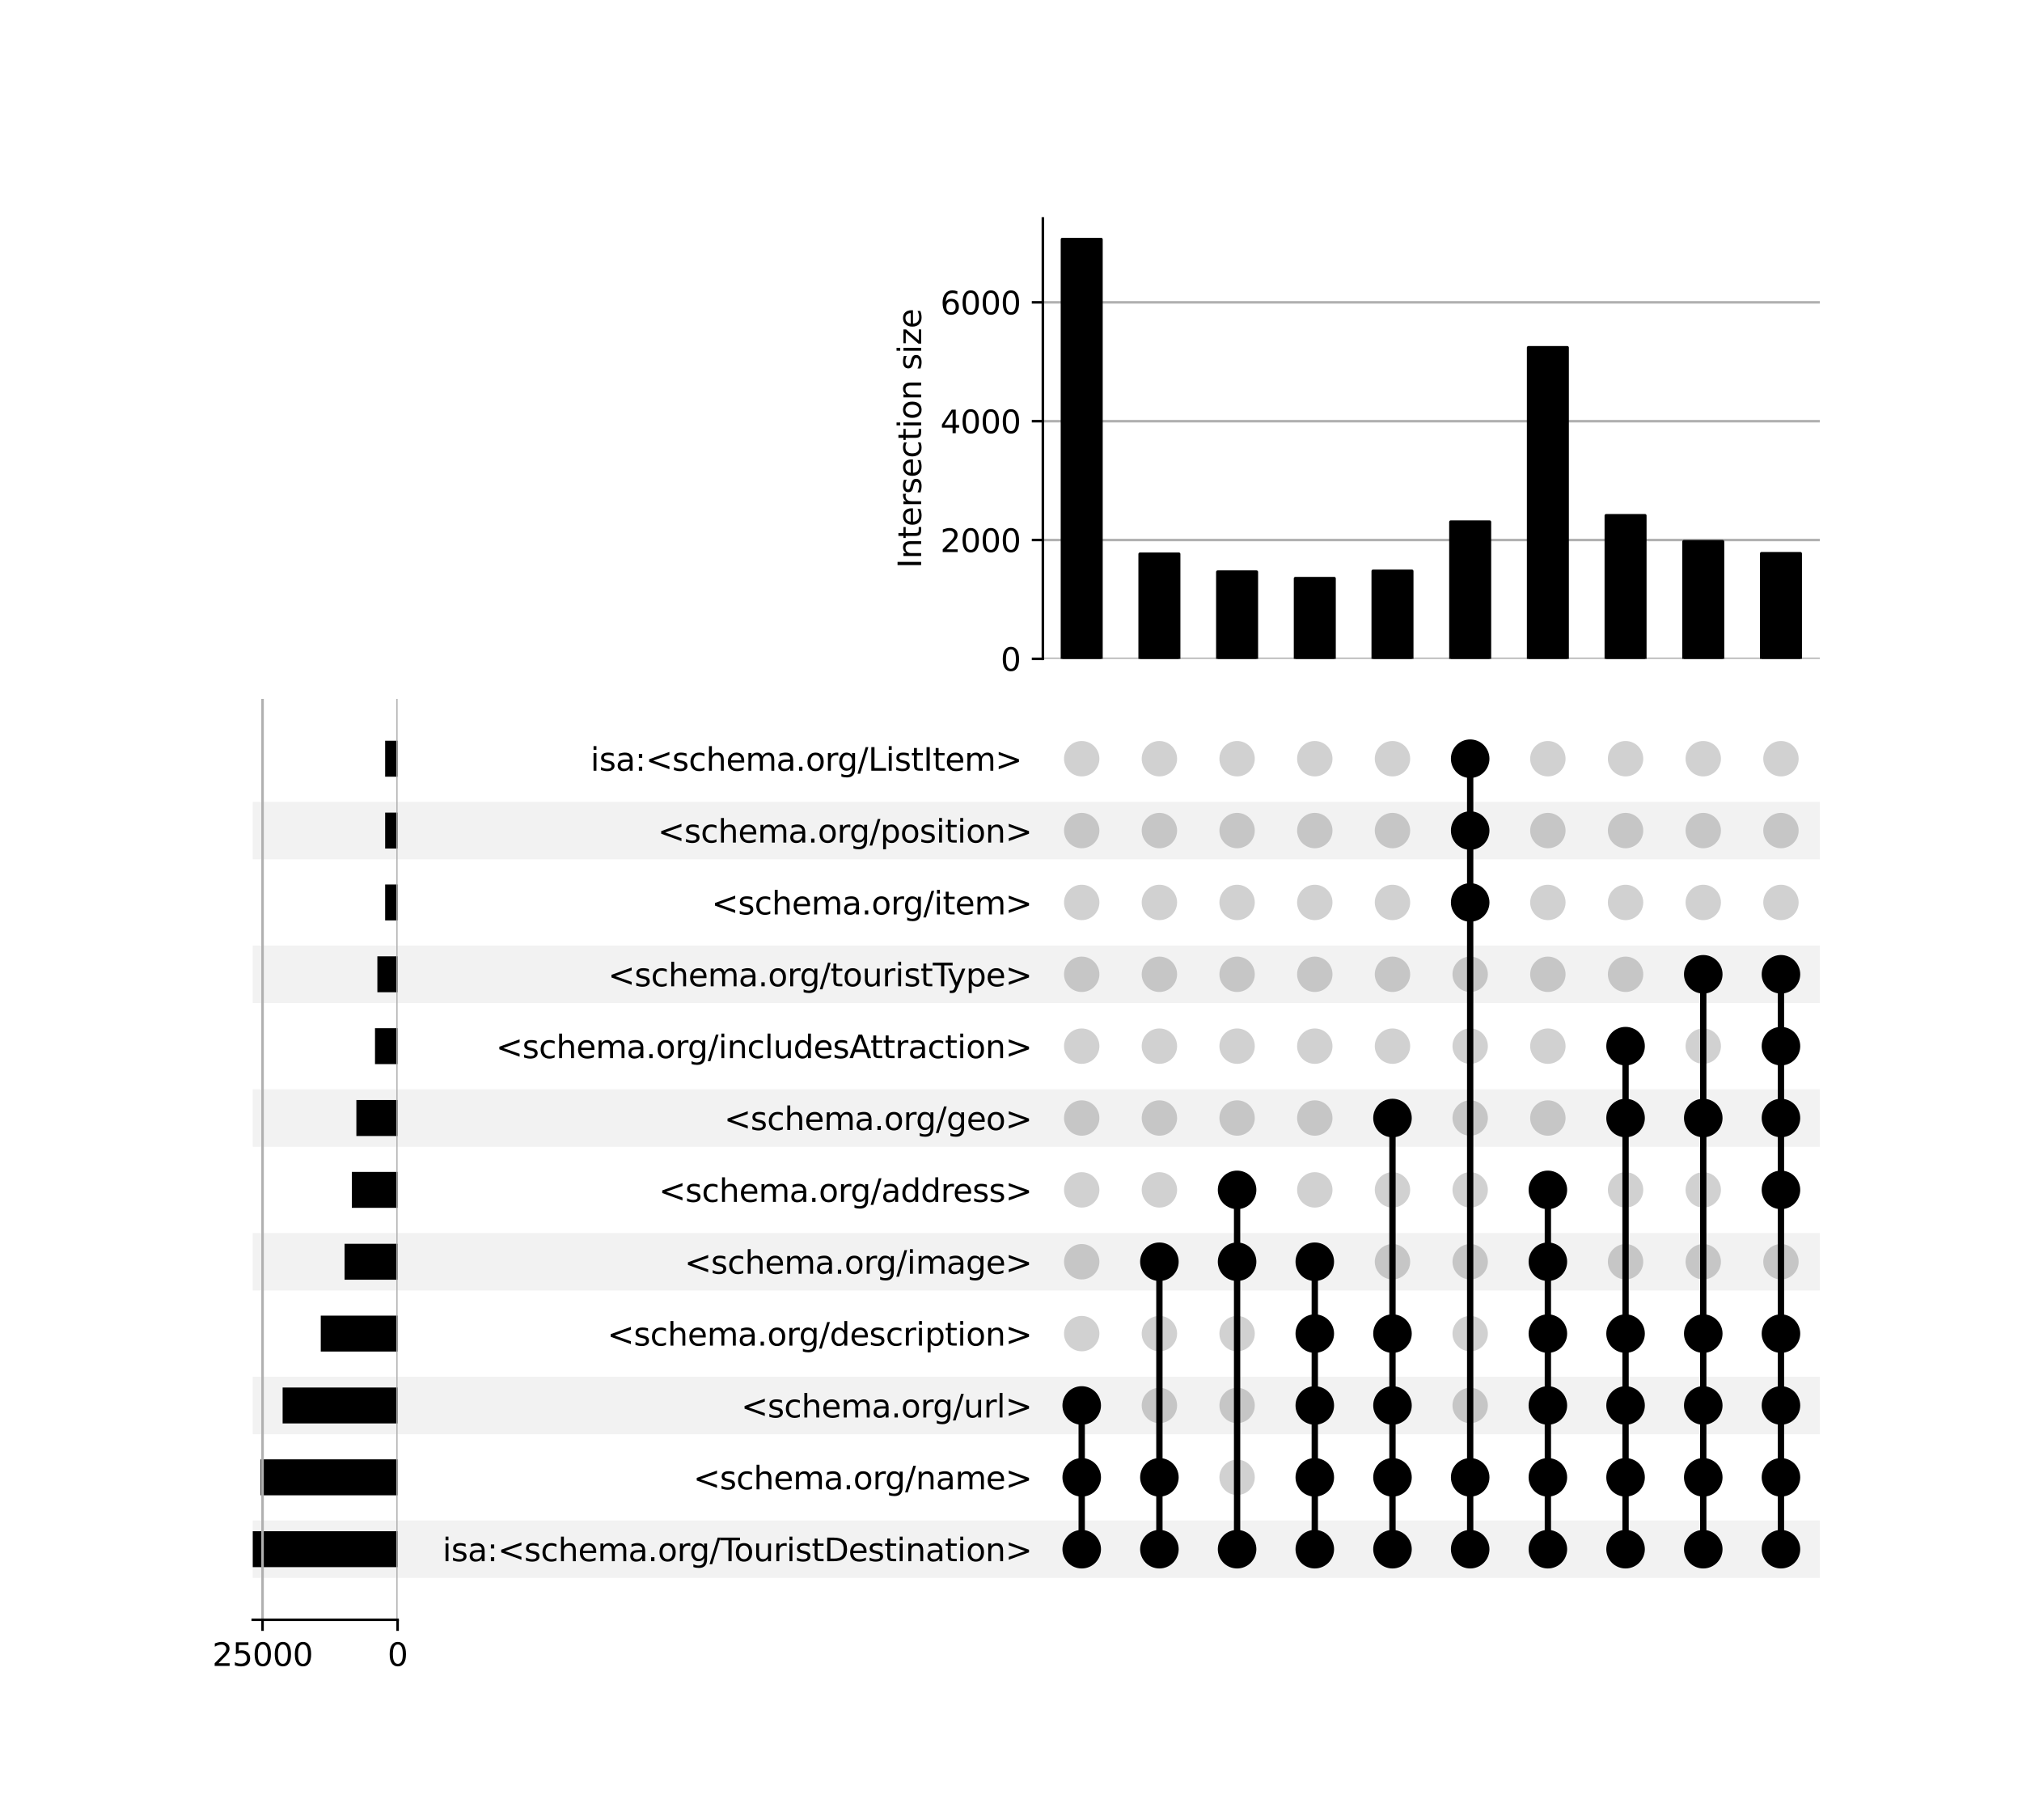 <?xml version="1.0" encoding="utf-8" standalone="no"?>
<!DOCTYPE svg PUBLIC "-//W3C//DTD SVG 1.1//EN"
  "http://www.w3.org/Graphics/SVG/1.1/DTD/svg11.dtd">
<svg xmlns:xlink="http://www.w3.org/1999/xlink" width="640pt" height="576pt" viewBox="0 0 640 576" xmlns="http://www.w3.org/2000/svg" version="1.1">
 <defs>
  <style type="text/css">*{stroke-linejoin: round; stroke-linecap: butt}</style>
 </defs>
 <g id="figure_1">
  <g id="patch_1">
   <path d="M 0 576 
L 640 576 
L 640 0 
L 0 0 
z
" style="fill: #ffffff"/>
  </g>
  <g id="axes_1">
   <g id="patch_2">
    <path d="M 80 499.392 
L 576 499.392 
L 576 481.197 
L 80 481.197 
z
" clip-path="url(#p88935a7a31)" style="fill-opacity: 0.051"/>
   </g>
   <g id="patch_3">
    <path d="M 80 453.905 
L 576 453.905 
L 576 435.711 
L 80 435.711 
z
" clip-path="url(#p88935a7a31)" style="fill-opacity: 0.051"/>
   </g>
   <g id="patch_4">
    <path d="M 80 408.419 
L 576 408.419 
L 576 390.224 
L 80 390.224 
z
" clip-path="url(#p88935a7a31)" style="fill-opacity: 0.051"/>
   </g>
   <g id="patch_5">
    <path d="M 80 362.932 
L 576 362.932 
L 576 344.737 
L 80 344.737 
z
" clip-path="url(#p88935a7a31)" style="fill-opacity: 0.051"/>
   </g>
   <g id="patch_6">
    <path d="M 80 317.445 
L 576 317.445 
L 576 299.251 
L 80 299.251 
z
" clip-path="url(#p88935a7a31)" style="fill-opacity: 0.051"/>
   </g>
   <g id="patch_7">
    <path d="M 80 271.959 
L 576 271.959 
L 576 253.764 
L 80 253.764 
z
" clip-path="url(#p88935a7a31)" style="fill-opacity: 0.051"/>
   </g>
   <g id="matplotlib.axis_1"/>
   <g id="matplotlib.axis_2">
    <g id="ytick_1"/>
    <g id="ytick_2"/>
    <g id="ytick_3"/>
    <g id="ytick_4"/>
    <g id="ytick_5"/>
    <g id="ytick_6"/>
    <g id="ytick_7"/>
    <g id="ytick_8"/>
    <g id="ytick_9"/>
    <g id="ytick_10"/>
    <g id="ytick_11"/>
    <g id="ytick_12"/>
   </g>
  </g>
  <g id="axes_2">
   <g id="matplotlib.axis_3">
    <g id="ytick_13">
     <g id="line2d_1"/>
     <g id="text_1">
      <!-- isa:&lt;schema.org/TouristDestination&gt; -->
      <g transform="translate(140.059 494.094) scale(0.1 -0.1)">
       <defs>
        <path id="DejaVuSans-69" d="M 603 3500 
L 1178 3500 
L 1178 0 
L 603 0 
L 603 3500 
z
M 603 4863 
L 1178 4863 
L 1178 4134 
L 603 4134 
L 603 4863 
z
" transform="scale(0.016)"/>
        <path id="DejaVuSans-73" d="M 2834 3397 
L 2834 2853 
Q 2591 2978 2328 3040 
Q 2066 3103 1784 3103 
Q 1356 3103 1142 2972 
Q 928 2841 928 2578 
Q 928 2378 1081 2264 
Q 1234 2150 1697 2047 
L 1894 2003 
Q 2506 1872 2764 1633 
Q 3022 1394 3022 966 
Q 3022 478 2636 193 
Q 2250 -91 1575 -91 
Q 1294 -91 989 -36 
Q 684 19 347 128 
L 347 722 
Q 666 556 975 473 
Q 1284 391 1588 391 
Q 1994 391 2212 530 
Q 2431 669 2431 922 
Q 2431 1156 2273 1281 
Q 2116 1406 1581 1522 
L 1381 1569 
Q 847 1681 609 1914 
Q 372 2147 372 2553 
Q 372 3047 722 3315 
Q 1072 3584 1716 3584 
Q 2034 3584 2315 3537 
Q 2597 3491 2834 3397 
z
" transform="scale(0.016)"/>
        <path id="DejaVuSans-61" d="M 2194 1759 
Q 1497 1759 1228 1600 
Q 959 1441 959 1056 
Q 959 750 1161 570 
Q 1363 391 1709 391 
Q 2188 391 2477 730 
Q 2766 1069 2766 1631 
L 2766 1759 
L 2194 1759 
z
M 3341 1997 
L 3341 0 
L 2766 0 
L 2766 531 
Q 2569 213 2275 61 
Q 1981 -91 1556 -91 
Q 1019 -91 701 211 
Q 384 513 384 1019 
Q 384 1609 779 1909 
Q 1175 2209 1959 2209 
L 2766 2209 
L 2766 2266 
Q 2766 2663 2505 2880 
Q 2244 3097 1772 3097 
Q 1472 3097 1187 3025 
Q 903 2953 641 2809 
L 641 3341 
Q 956 3463 1253 3523 
Q 1550 3584 1831 3584 
Q 2591 3584 2966 3190 
Q 3341 2797 3341 1997 
z
" transform="scale(0.016)"/>
        <path id="DejaVuSans-3a" d="M 750 794 
L 1409 794 
L 1409 0 
L 750 0 
L 750 794 
z
M 750 3309 
L 1409 3309 
L 1409 2516 
L 750 2516 
L 750 3309 
z
" transform="scale(0.016)"/>
        <path id="DejaVuSans-3c" d="M 4684 3150 
L 1459 2003 
L 4684 863 
L 4684 294 
L 678 1747 
L 678 2266 
L 4684 3719 
L 4684 3150 
z
" transform="scale(0.016)"/>
        <path id="DejaVuSans-63" d="M 3122 3366 
L 3122 2828 
Q 2878 2963 2633 3030 
Q 2388 3097 2138 3097 
Q 1578 3097 1268 2742 
Q 959 2388 959 1747 
Q 959 1106 1268 751 
Q 1578 397 2138 397 
Q 2388 397 2633 464 
Q 2878 531 3122 666 
L 3122 134 
Q 2881 22 2623 -34 
Q 2366 -91 2075 -91 
Q 1284 -91 818 406 
Q 353 903 353 1747 
Q 353 2603 823 3093 
Q 1294 3584 2113 3584 
Q 2378 3584 2631 3529 
Q 2884 3475 3122 3366 
z
" transform="scale(0.016)"/>
        <path id="DejaVuSans-68" d="M 3513 2113 
L 3513 0 
L 2938 0 
L 2938 2094 
Q 2938 2591 2744 2837 
Q 2550 3084 2163 3084 
Q 1697 3084 1428 2787 
Q 1159 2491 1159 1978 
L 1159 0 
L 581 0 
L 581 4863 
L 1159 4863 
L 1159 2956 
Q 1366 3272 1645 3428 
Q 1925 3584 2291 3584 
Q 2894 3584 3203 3211 
Q 3513 2838 3513 2113 
z
" transform="scale(0.016)"/>
        <path id="DejaVuSans-65" d="M 3597 1894 
L 3597 1613 
L 953 1613 
Q 991 1019 1311 708 
Q 1631 397 2203 397 
Q 2534 397 2845 478 
Q 3156 559 3463 722 
L 3463 178 
Q 3153 47 2828 -22 
Q 2503 -91 2169 -91 
Q 1331 -91 842 396 
Q 353 884 353 1716 
Q 353 2575 817 3079 
Q 1281 3584 2069 3584 
Q 2775 3584 3186 3129 
Q 3597 2675 3597 1894 
z
M 3022 2063 
Q 3016 2534 2758 2815 
Q 2500 3097 2075 3097 
Q 1594 3097 1305 2825 
Q 1016 2553 972 2059 
L 3022 2063 
z
" transform="scale(0.016)"/>
        <path id="DejaVuSans-6d" d="M 3328 2828 
Q 3544 3216 3844 3400 
Q 4144 3584 4550 3584 
Q 5097 3584 5394 3201 
Q 5691 2819 5691 2113 
L 5691 0 
L 5113 0 
L 5113 2094 
Q 5113 2597 4934 2840 
Q 4756 3084 4391 3084 
Q 3944 3084 3684 2787 
Q 3425 2491 3425 1978 
L 3425 0 
L 2847 0 
L 2847 2094 
Q 2847 2600 2669 2842 
Q 2491 3084 2119 3084 
Q 1678 3084 1418 2786 
Q 1159 2488 1159 1978 
L 1159 0 
L 581 0 
L 581 3500 
L 1159 3500 
L 1159 2956 
Q 1356 3278 1631 3431 
Q 1906 3584 2284 3584 
Q 2666 3584 2933 3390 
Q 3200 3197 3328 2828 
z
" transform="scale(0.016)"/>
        <path id="DejaVuSans-2e" d="M 684 794 
L 1344 794 
L 1344 0 
L 684 0 
L 684 794 
z
" transform="scale(0.016)"/>
        <path id="DejaVuSans-6f" d="M 1959 3097 
Q 1497 3097 1228 2736 
Q 959 2375 959 1747 
Q 959 1119 1226 758 
Q 1494 397 1959 397 
Q 2419 397 2687 759 
Q 2956 1122 2956 1747 
Q 2956 2369 2687 2733 
Q 2419 3097 1959 3097 
z
M 1959 3584 
Q 2709 3584 3137 3096 
Q 3566 2609 3566 1747 
Q 3566 888 3137 398 
Q 2709 -91 1959 -91 
Q 1206 -91 779 398 
Q 353 888 353 1747 
Q 353 2609 779 3096 
Q 1206 3584 1959 3584 
z
" transform="scale(0.016)"/>
        <path id="DejaVuSans-72" d="M 2631 2963 
Q 2534 3019 2420 3045 
Q 2306 3072 2169 3072 
Q 1681 3072 1420 2755 
Q 1159 2438 1159 1844 
L 1159 0 
L 581 0 
L 581 3500 
L 1159 3500 
L 1159 2956 
Q 1341 3275 1631 3429 
Q 1922 3584 2338 3584 
Q 2397 3584 2469 3576 
Q 2541 3569 2628 3553 
L 2631 2963 
z
" transform="scale(0.016)"/>
        <path id="DejaVuSans-67" d="M 2906 1791 
Q 2906 2416 2648 2759 
Q 2391 3103 1925 3103 
Q 1463 3103 1205 2759 
Q 947 2416 947 1791 
Q 947 1169 1205 825 
Q 1463 481 1925 481 
Q 2391 481 2648 825 
Q 2906 1169 2906 1791 
z
M 3481 434 
Q 3481 -459 3084 -895 
Q 2688 -1331 1869 -1331 
Q 1566 -1331 1297 -1286 
Q 1028 -1241 775 -1147 
L 775 -588 
Q 1028 -725 1275 -790 
Q 1522 -856 1778 -856 
Q 2344 -856 2625 -561 
Q 2906 -266 2906 331 
L 2906 616 
Q 2728 306 2450 153 
Q 2172 0 1784 0 
Q 1141 0 747 490 
Q 353 981 353 1791 
Q 353 2603 747 3093 
Q 1141 3584 1784 3584 
Q 2172 3584 2450 3431 
Q 2728 3278 2906 2969 
L 2906 3500 
L 3481 3500 
L 3481 434 
z
" transform="scale(0.016)"/>
        <path id="DejaVuSans-2f" d="M 1625 4666 
L 2156 4666 
L 531 -594 
L 0 -594 
L 1625 4666 
z
" transform="scale(0.016)"/>
        <path id="DejaVuSans-54" d="M -19 4666 
L 3928 4666 
L 3928 4134 
L 2272 4134 
L 2272 0 
L 1638 0 
L 1638 4134 
L -19 4134 
L -19 4666 
z
" transform="scale(0.016)"/>
        <path id="DejaVuSans-75" d="M 544 1381 
L 544 3500 
L 1119 3500 
L 1119 1403 
Q 1119 906 1312 657 
Q 1506 409 1894 409 
Q 2359 409 2629 706 
Q 2900 1003 2900 1516 
L 2900 3500 
L 3475 3500 
L 3475 0 
L 2900 0 
L 2900 538 
Q 2691 219 2414 64 
Q 2138 -91 1772 -91 
Q 1169 -91 856 284 
Q 544 659 544 1381 
z
M 1991 3584 
L 1991 3584 
z
" transform="scale(0.016)"/>
        <path id="DejaVuSans-74" d="M 1172 4494 
L 1172 3500 
L 2356 3500 
L 2356 3053 
L 1172 3053 
L 1172 1153 
Q 1172 725 1289 603 
Q 1406 481 1766 481 
L 2356 481 
L 2356 0 
L 1766 0 
Q 1100 0 847 248 
Q 594 497 594 1153 
L 594 3053 
L 172 3053 
L 172 3500 
L 594 3500 
L 594 4494 
L 1172 4494 
z
" transform="scale(0.016)"/>
        <path id="DejaVuSans-44" d="M 1259 4147 
L 1259 519 
L 2022 519 
Q 2988 519 3436 956 
Q 3884 1394 3884 2338 
Q 3884 3275 3436 3711 
Q 2988 4147 2022 4147 
L 1259 4147 
z
M 628 4666 
L 1925 4666 
Q 3281 4666 3915 4102 
Q 4550 3538 4550 2338 
Q 4550 1131 3912 565 
Q 3275 0 1925 0 
L 628 0 
L 628 4666 
z
" transform="scale(0.016)"/>
        <path id="DejaVuSans-6e" d="M 3513 2113 
L 3513 0 
L 2938 0 
L 2938 2094 
Q 2938 2591 2744 2837 
Q 2550 3084 2163 3084 
Q 1697 3084 1428 2787 
Q 1159 2491 1159 1978 
L 1159 0 
L 581 0 
L 581 3500 
L 1159 3500 
L 1159 2956 
Q 1366 3272 1645 3428 
Q 1925 3584 2291 3584 
Q 2894 3584 3203 3211 
Q 3513 2838 3513 2113 
z
" transform="scale(0.016)"/>
        <path id="DejaVuSans-3e" d="M 678 3150 
L 678 3719 
L 4684 2266 
L 4684 1747 
L 678 294 
L 678 863 
L 3897 2003 
L 678 3150 
z
" transform="scale(0.016)"/>
       </defs>
       <use xlink:href="#DejaVuSans-69"/>
       <use xlink:href="#DejaVuSans-73" x="27.783"/>
       <use xlink:href="#DejaVuSans-61" x="79.883"/>
       <use xlink:href="#DejaVuSans-3a" x="141.162"/>
       <use xlink:href="#DejaVuSans-3c" x="174.854"/>
       <use xlink:href="#DejaVuSans-73" x="258.643"/>
       <use xlink:href="#DejaVuSans-63" x="310.742"/>
       <use xlink:href="#DejaVuSans-68" x="365.723"/>
       <use xlink:href="#DejaVuSans-65" x="429.102"/>
       <use xlink:href="#DejaVuSans-6d" x="490.625"/>
       <use xlink:href="#DejaVuSans-61" x="588.037"/>
       <use xlink:href="#DejaVuSans-2e" x="649.316"/>
       <use xlink:href="#DejaVuSans-6f" x="681.104"/>
       <use xlink:href="#DejaVuSans-72" x="742.285"/>
       <use xlink:href="#DejaVuSans-67" x="781.648"/>
       <use xlink:href="#DejaVuSans-2f" x="845.125"/>
       <use xlink:href="#DejaVuSans-54" x="878.816"/>
       <use xlink:href="#DejaVuSans-6f" x="922.9"/>
       <use xlink:href="#DejaVuSans-75" x="984.082"/>
       <use xlink:href="#DejaVuSans-72" x="1047.461"/>
       <use xlink:href="#DejaVuSans-69" x="1088.574"/>
       <use xlink:href="#DejaVuSans-73" x="1116.357"/>
       <use xlink:href="#DejaVuSans-74" x="1168.457"/>
       <use xlink:href="#DejaVuSans-44" x="1207.666"/>
       <use xlink:href="#DejaVuSans-65" x="1284.668"/>
       <use xlink:href="#DejaVuSans-73" x="1346.191"/>
       <use xlink:href="#DejaVuSans-74" x="1398.291"/>
       <use xlink:href="#DejaVuSans-69" x="1437.5"/>
       <use xlink:href="#DejaVuSans-6e" x="1465.283"/>
       <use xlink:href="#DejaVuSans-61" x="1528.662"/>
       <use xlink:href="#DejaVuSans-74" x="1589.941"/>
       <use xlink:href="#DejaVuSans-69" x="1629.15"/>
       <use xlink:href="#DejaVuSans-6f" x="1656.934"/>
       <use xlink:href="#DejaVuSans-6e" x="1718.115"/>
       <use xlink:href="#DejaVuSans-3e" x="1781.494"/>
      </g>
     </g>
    </g>
    <g id="ytick_14">
     <g id="line2d_2"/>
     <g id="text_2">
      <!-- &lt;schema.org/name&gt; -->
      <g transform="translate(219.448 471.351) scale(0.1 -0.1)">
       <use xlink:href="#DejaVuSans-3c"/>
       <use xlink:href="#DejaVuSans-73" x="83.789"/>
       <use xlink:href="#DejaVuSans-63" x="135.889"/>
       <use xlink:href="#DejaVuSans-68" x="190.869"/>
       <use xlink:href="#DejaVuSans-65" x="254.248"/>
       <use xlink:href="#DejaVuSans-6d" x="315.771"/>
       <use xlink:href="#DejaVuSans-61" x="413.184"/>
       <use xlink:href="#DejaVuSans-2e" x="474.463"/>
       <use xlink:href="#DejaVuSans-6f" x="506.25"/>
       <use xlink:href="#DejaVuSans-72" x="567.432"/>
       <use xlink:href="#DejaVuSans-67" x="606.795"/>
       <use xlink:href="#DejaVuSans-2f" x="670.271"/>
       <use xlink:href="#DejaVuSans-6e" x="703.963"/>
       <use xlink:href="#DejaVuSans-61" x="767.342"/>
       <use xlink:href="#DejaVuSans-6d" x="828.621"/>
       <use xlink:href="#DejaVuSans-65" x="926.033"/>
       <use xlink:href="#DejaVuSans-3e" x="987.557"/>
      </g>
     </g>
    </g>
    <g id="ytick_15">
     <g id="line2d_3"/>
     <g id="text_3">
      <!-- &lt;schema.org/url&gt; -->
      <g transform="translate(234.581 448.607) scale(0.1 -0.1)">
       <defs>
        <path id="DejaVuSans-6c" d="M 603 4863 
L 1178 4863 
L 1178 0 
L 603 0 
L 603 4863 
z
" transform="scale(0.016)"/>
       </defs>
       <use xlink:href="#DejaVuSans-3c"/>
       <use xlink:href="#DejaVuSans-73" x="83.789"/>
       <use xlink:href="#DejaVuSans-63" x="135.889"/>
       <use xlink:href="#DejaVuSans-68" x="190.869"/>
       <use xlink:href="#DejaVuSans-65" x="254.248"/>
       <use xlink:href="#DejaVuSans-6d" x="315.771"/>
       <use xlink:href="#DejaVuSans-61" x="413.184"/>
       <use xlink:href="#DejaVuSans-2e" x="474.463"/>
       <use xlink:href="#DejaVuSans-6f" x="506.25"/>
       <use xlink:href="#DejaVuSans-72" x="567.432"/>
       <use xlink:href="#DejaVuSans-67" x="606.795"/>
       <use xlink:href="#DejaVuSans-2f" x="670.271"/>
       <use xlink:href="#DejaVuSans-75" x="703.963"/>
       <use xlink:href="#DejaVuSans-72" x="767.342"/>
       <use xlink:href="#DejaVuSans-6c" x="808.455"/>
       <use xlink:href="#DejaVuSans-3e" x="836.238"/>
      </g>
     </g>
    </g>
    <g id="ytick_16">
     <g id="line2d_4"/>
     <g id="text_4">
      <!-- &lt;schema.org/description&gt; -->
      <g transform="translate(192.206 425.864) scale(0.1 -0.1)">
       <defs>
        <path id="DejaVuSans-64" d="M 2906 2969 
L 2906 4863 
L 3481 4863 
L 3481 0 
L 2906 0 
L 2906 525 
Q 2725 213 2448 61 
Q 2172 -91 1784 -91 
Q 1150 -91 751 415 
Q 353 922 353 1747 
Q 353 2572 751 3078 
Q 1150 3584 1784 3584 
Q 2172 3584 2448 3432 
Q 2725 3281 2906 2969 
z
M 947 1747 
Q 947 1113 1208 752 
Q 1469 391 1925 391 
Q 2381 391 2643 752 
Q 2906 1113 2906 1747 
Q 2906 2381 2643 2742 
Q 2381 3103 1925 3103 
Q 1469 3103 1208 2742 
Q 947 2381 947 1747 
z
" transform="scale(0.016)"/>
        <path id="DejaVuSans-70" d="M 1159 525 
L 1159 -1331 
L 581 -1331 
L 581 3500 
L 1159 3500 
L 1159 2969 
Q 1341 3281 1617 3432 
Q 1894 3584 2278 3584 
Q 2916 3584 3314 3078 
Q 3713 2572 3713 1747 
Q 3713 922 3314 415 
Q 2916 -91 2278 -91 
Q 1894 -91 1617 61 
Q 1341 213 1159 525 
z
M 3116 1747 
Q 3116 2381 2855 2742 
Q 2594 3103 2138 3103 
Q 1681 3103 1420 2742 
Q 1159 2381 1159 1747 
Q 1159 1113 1420 752 
Q 1681 391 2138 391 
Q 2594 391 2855 752 
Q 3116 1113 3116 1747 
z
" transform="scale(0.016)"/>
       </defs>
       <use xlink:href="#DejaVuSans-3c"/>
       <use xlink:href="#DejaVuSans-73" x="83.789"/>
       <use xlink:href="#DejaVuSans-63" x="135.889"/>
       <use xlink:href="#DejaVuSans-68" x="190.869"/>
       <use xlink:href="#DejaVuSans-65" x="254.248"/>
       <use xlink:href="#DejaVuSans-6d" x="315.771"/>
       <use xlink:href="#DejaVuSans-61" x="413.184"/>
       <use xlink:href="#DejaVuSans-2e" x="474.463"/>
       <use xlink:href="#DejaVuSans-6f" x="506.25"/>
       <use xlink:href="#DejaVuSans-72" x="567.432"/>
       <use xlink:href="#DejaVuSans-67" x="606.795"/>
       <use xlink:href="#DejaVuSans-2f" x="670.271"/>
       <use xlink:href="#DejaVuSans-64" x="703.963"/>
       <use xlink:href="#DejaVuSans-65" x="767.439"/>
       <use xlink:href="#DejaVuSans-73" x="828.963"/>
       <use xlink:href="#DejaVuSans-63" x="881.062"/>
       <use xlink:href="#DejaVuSans-72" x="936.043"/>
       <use xlink:href="#DejaVuSans-69" x="977.156"/>
       <use xlink:href="#DejaVuSans-70" x="1004.939"/>
       <use xlink:href="#DejaVuSans-74" x="1068.416"/>
       <use xlink:href="#DejaVuSans-69" x="1107.625"/>
       <use xlink:href="#DejaVuSans-6f" x="1135.408"/>
       <use xlink:href="#DejaVuSans-6e" x="1196.59"/>
       <use xlink:href="#DejaVuSans-3e" x="1259.969"/>
      </g>
     </g>
    </g>
    <g id="ytick_17">
     <g id="line2d_5"/>
     <g id="text_5">
      <!-- &lt;schema.org/image&gt; -->
      <g transform="translate(216.659 403.12) scale(0.1 -0.1)">
       <use xlink:href="#DejaVuSans-3c"/>
       <use xlink:href="#DejaVuSans-73" x="83.789"/>
       <use xlink:href="#DejaVuSans-63" x="135.889"/>
       <use xlink:href="#DejaVuSans-68" x="190.869"/>
       <use xlink:href="#DejaVuSans-65" x="254.248"/>
       <use xlink:href="#DejaVuSans-6d" x="315.771"/>
       <use xlink:href="#DejaVuSans-61" x="413.184"/>
       <use xlink:href="#DejaVuSans-2e" x="474.463"/>
       <use xlink:href="#DejaVuSans-6f" x="506.25"/>
       <use xlink:href="#DejaVuSans-72" x="567.432"/>
       <use xlink:href="#DejaVuSans-67" x="606.795"/>
       <use xlink:href="#DejaVuSans-2f" x="670.271"/>
       <use xlink:href="#DejaVuSans-69" x="703.963"/>
       <use xlink:href="#DejaVuSans-6d" x="731.746"/>
       <use xlink:href="#DejaVuSans-61" x="829.158"/>
       <use xlink:href="#DejaVuSans-67" x="890.438"/>
       <use xlink:href="#DejaVuSans-65" x="953.914"/>
       <use xlink:href="#DejaVuSans-3e" x="1015.438"/>
      </g>
     </g>
    </g>
    <g id="ytick_18">
     <g id="line2d_6"/>
     <g id="text_6">
      <!-- &lt;schema.org/address&gt; -->
      <g transform="translate(208.525 380.377) scale(0.1 -0.1)">
       <use xlink:href="#DejaVuSans-3c"/>
       <use xlink:href="#DejaVuSans-73" x="83.789"/>
       <use xlink:href="#DejaVuSans-63" x="135.889"/>
       <use xlink:href="#DejaVuSans-68" x="190.869"/>
       <use xlink:href="#DejaVuSans-65" x="254.248"/>
       <use xlink:href="#DejaVuSans-6d" x="315.771"/>
       <use xlink:href="#DejaVuSans-61" x="413.184"/>
       <use xlink:href="#DejaVuSans-2e" x="474.463"/>
       <use xlink:href="#DejaVuSans-6f" x="506.25"/>
       <use xlink:href="#DejaVuSans-72" x="567.432"/>
       <use xlink:href="#DejaVuSans-67" x="606.795"/>
       <use xlink:href="#DejaVuSans-2f" x="670.271"/>
       <use xlink:href="#DejaVuSans-61" x="703.963"/>
       <use xlink:href="#DejaVuSans-64" x="765.242"/>
       <use xlink:href="#DejaVuSans-64" x="828.719"/>
       <use xlink:href="#DejaVuSans-72" x="892.195"/>
       <use xlink:href="#DejaVuSans-65" x="931.059"/>
       <use xlink:href="#DejaVuSans-73" x="992.582"/>
       <use xlink:href="#DejaVuSans-73" x="1044.682"/>
       <use xlink:href="#DejaVuSans-3e" x="1096.781"/>
      </g>
     </g>
    </g>
    <g id="ytick_19">
     <g id="line2d_7"/>
     <g id="text_7">
      <!-- &lt;schema.org/geo&gt; -->
      <g transform="translate(229.187 357.634) scale(0.1 -0.1)">
       <use xlink:href="#DejaVuSans-3c"/>
       <use xlink:href="#DejaVuSans-73" x="83.789"/>
       <use xlink:href="#DejaVuSans-63" x="135.889"/>
       <use xlink:href="#DejaVuSans-68" x="190.869"/>
       <use xlink:href="#DejaVuSans-65" x="254.248"/>
       <use xlink:href="#DejaVuSans-6d" x="315.771"/>
       <use xlink:href="#DejaVuSans-61" x="413.184"/>
       <use xlink:href="#DejaVuSans-2e" x="474.463"/>
       <use xlink:href="#DejaVuSans-6f" x="506.25"/>
       <use xlink:href="#DejaVuSans-72" x="567.432"/>
       <use xlink:href="#DejaVuSans-67" x="606.795"/>
       <use xlink:href="#DejaVuSans-2f" x="670.271"/>
       <use xlink:href="#DejaVuSans-67" x="703.963"/>
       <use xlink:href="#DejaVuSans-65" x="767.439"/>
       <use xlink:href="#DejaVuSans-6f" x="828.963"/>
       <use xlink:href="#DejaVuSans-3e" x="890.145"/>
      </g>
     </g>
    </g>
    <g id="ytick_20">
     <g id="line2d_8"/>
     <g id="text_8">
      <!-- &lt;schema.org/includesAttraction&gt; -->
      <g transform="translate(156.968 334.89) scale(0.1 -0.1)">
       <defs>
        <path id="DejaVuSans-41" d="M 2188 4044 
L 1331 1722 
L 3047 1722 
L 2188 4044 
z
M 1831 4666 
L 2547 4666 
L 4325 0 
L 3669 0 
L 3244 1197 
L 1141 1197 
L 716 0 
L 50 0 
L 1831 4666 
z
" transform="scale(0.016)"/>
       </defs>
       <use xlink:href="#DejaVuSans-3c"/>
       <use xlink:href="#DejaVuSans-73" x="83.789"/>
       <use xlink:href="#DejaVuSans-63" x="135.889"/>
       <use xlink:href="#DejaVuSans-68" x="190.869"/>
       <use xlink:href="#DejaVuSans-65" x="254.248"/>
       <use xlink:href="#DejaVuSans-6d" x="315.771"/>
       <use xlink:href="#DejaVuSans-61" x="413.184"/>
       <use xlink:href="#DejaVuSans-2e" x="474.463"/>
       <use xlink:href="#DejaVuSans-6f" x="506.25"/>
       <use xlink:href="#DejaVuSans-72" x="567.432"/>
       <use xlink:href="#DejaVuSans-67" x="606.795"/>
       <use xlink:href="#DejaVuSans-2f" x="670.271"/>
       <use xlink:href="#DejaVuSans-69" x="703.963"/>
       <use xlink:href="#DejaVuSans-6e" x="731.746"/>
       <use xlink:href="#DejaVuSans-63" x="795.125"/>
       <use xlink:href="#DejaVuSans-6c" x="850.105"/>
       <use xlink:href="#DejaVuSans-75" x="877.889"/>
       <use xlink:href="#DejaVuSans-64" x="941.268"/>
       <use xlink:href="#DejaVuSans-65" x="1004.744"/>
       <use xlink:href="#DejaVuSans-73" x="1066.268"/>
       <use xlink:href="#DejaVuSans-41" x="1118.367"/>
       <use xlink:href="#DejaVuSans-74" x="1185.025"/>
       <use xlink:href="#DejaVuSans-74" x="1224.234"/>
       <use xlink:href="#DejaVuSans-72" x="1263.443"/>
       <use xlink:href="#DejaVuSans-61" x="1304.557"/>
       <use xlink:href="#DejaVuSans-63" x="1365.836"/>
       <use xlink:href="#DejaVuSans-74" x="1420.816"/>
       <use xlink:href="#DejaVuSans-69" x="1460.025"/>
       <use xlink:href="#DejaVuSans-6f" x="1487.809"/>
       <use xlink:href="#DejaVuSans-6e" x="1548.99"/>
       <use xlink:href="#DejaVuSans-3e" x="1612.369"/>
      </g>
     </g>
    </g>
    <g id="ytick_21">
     <g id="line2d_9"/>
     <g id="text_9">
      <!-- &lt;schema.org/touristType&gt; -->
      <g transform="translate(192.447 312.147) scale(0.1 -0.1)">
       <defs>
        <path id="DejaVuSans-79" d="M 2059 -325 
Q 1816 -950 1584 -1140 
Q 1353 -1331 966 -1331 
L 506 -1331 
L 506 -850 
L 844 -850 
Q 1081 -850 1212 -737 
Q 1344 -625 1503 -206 
L 1606 56 
L 191 3500 
L 800 3500 
L 1894 763 
L 2988 3500 
L 3597 3500 
L 2059 -325 
z
" transform="scale(0.016)"/>
       </defs>
       <use xlink:href="#DejaVuSans-3c"/>
       <use xlink:href="#DejaVuSans-73" x="83.789"/>
       <use xlink:href="#DejaVuSans-63" x="135.889"/>
       <use xlink:href="#DejaVuSans-68" x="190.869"/>
       <use xlink:href="#DejaVuSans-65" x="254.248"/>
       <use xlink:href="#DejaVuSans-6d" x="315.771"/>
       <use xlink:href="#DejaVuSans-61" x="413.184"/>
       <use xlink:href="#DejaVuSans-2e" x="474.463"/>
       <use xlink:href="#DejaVuSans-6f" x="506.25"/>
       <use xlink:href="#DejaVuSans-72" x="567.432"/>
       <use xlink:href="#DejaVuSans-67" x="606.795"/>
       <use xlink:href="#DejaVuSans-2f" x="670.271"/>
       <use xlink:href="#DejaVuSans-74" x="703.963"/>
       <use xlink:href="#DejaVuSans-6f" x="743.172"/>
       <use xlink:href="#DejaVuSans-75" x="804.354"/>
       <use xlink:href="#DejaVuSans-72" x="867.732"/>
       <use xlink:href="#DejaVuSans-69" x="908.846"/>
       <use xlink:href="#DejaVuSans-73" x="936.629"/>
       <use xlink:href="#DejaVuSans-74" x="988.729"/>
       <use xlink:href="#DejaVuSans-54" x="1027.938"/>
       <use xlink:href="#DejaVuSans-79" x="1073.396"/>
       <use xlink:href="#DejaVuSans-70" x="1132.576"/>
       <use xlink:href="#DejaVuSans-65" x="1196.053"/>
       <use xlink:href="#DejaVuSans-3e" x="1257.576"/>
      </g>
     </g>
    </g>
    <g id="ytick_22">
     <g id="line2d_10"/>
     <g id="text_10">
      <!-- &lt;schema.org/item&gt; -->
      <g transform="translate(225.215 289.404) scale(0.1 -0.1)">
       <use xlink:href="#DejaVuSans-3c"/>
       <use xlink:href="#DejaVuSans-73" x="83.789"/>
       <use xlink:href="#DejaVuSans-63" x="135.889"/>
       <use xlink:href="#DejaVuSans-68" x="190.869"/>
       <use xlink:href="#DejaVuSans-65" x="254.248"/>
       <use xlink:href="#DejaVuSans-6d" x="315.771"/>
       <use xlink:href="#DejaVuSans-61" x="413.184"/>
       <use xlink:href="#DejaVuSans-2e" x="474.463"/>
       <use xlink:href="#DejaVuSans-6f" x="506.25"/>
       <use xlink:href="#DejaVuSans-72" x="567.432"/>
       <use xlink:href="#DejaVuSans-67" x="606.795"/>
       <use xlink:href="#DejaVuSans-2f" x="670.271"/>
       <use xlink:href="#DejaVuSans-69" x="703.963"/>
       <use xlink:href="#DejaVuSans-74" x="731.746"/>
       <use xlink:href="#DejaVuSans-65" x="770.955"/>
       <use xlink:href="#DejaVuSans-6d" x="832.479"/>
       <use xlink:href="#DejaVuSans-3e" x="929.891"/>
      </g>
     </g>
    </g>
    <g id="ytick_23">
     <g id="line2d_11"/>
     <g id="text_11">
      <!-- &lt;schema.org/position&gt; -->
      <g transform="translate(208.198 266.66) scale(0.1 -0.1)">
       <use xlink:href="#DejaVuSans-3c"/>
       <use xlink:href="#DejaVuSans-73" x="83.789"/>
       <use xlink:href="#DejaVuSans-63" x="135.889"/>
       <use xlink:href="#DejaVuSans-68" x="190.869"/>
       <use xlink:href="#DejaVuSans-65" x="254.248"/>
       <use xlink:href="#DejaVuSans-6d" x="315.771"/>
       <use xlink:href="#DejaVuSans-61" x="413.184"/>
       <use xlink:href="#DejaVuSans-2e" x="474.463"/>
       <use xlink:href="#DejaVuSans-6f" x="506.25"/>
       <use xlink:href="#DejaVuSans-72" x="567.432"/>
       <use xlink:href="#DejaVuSans-67" x="606.795"/>
       <use xlink:href="#DejaVuSans-2f" x="670.271"/>
       <use xlink:href="#DejaVuSans-70" x="703.963"/>
       <use xlink:href="#DejaVuSans-6f" x="767.439"/>
       <use xlink:href="#DejaVuSans-73" x="828.621"/>
       <use xlink:href="#DejaVuSans-69" x="880.721"/>
       <use xlink:href="#DejaVuSans-74" x="908.504"/>
       <use xlink:href="#DejaVuSans-69" x="947.713"/>
       <use xlink:href="#DejaVuSans-6f" x="975.496"/>
       <use xlink:href="#DejaVuSans-6e" x="1036.678"/>
       <use xlink:href="#DejaVuSans-3e" x="1100.057"/>
      </g>
     </g>
    </g>
    <g id="ytick_24">
     <g id="line2d_12"/>
     <g id="text_12">
      <!-- isa:&lt;schema.org/ListItem&gt;  -->
      <g transform="translate(186.901 243.917) scale(0.1 -0.1)">
       <defs>
        <path id="DejaVuSans-4c" d="M 628 4666 
L 1259 4666 
L 1259 531 
L 3531 531 
L 3531 0 
L 628 0 
L 628 4666 
z
" transform="scale(0.016)"/>
        <path id="DejaVuSans-49" d="M 628 4666 
L 1259 4666 
L 1259 0 
L 628 0 
L 628 4666 
z
" transform="scale(0.016)"/>
        <path id="DejaVuSans-20" transform="scale(0.016)"/>
       </defs>
       <use xlink:href="#DejaVuSans-69"/>
       <use xlink:href="#DejaVuSans-73" x="27.783"/>
       <use xlink:href="#DejaVuSans-61" x="79.883"/>
       <use xlink:href="#DejaVuSans-3a" x="141.162"/>
       <use xlink:href="#DejaVuSans-3c" x="174.854"/>
       <use xlink:href="#DejaVuSans-73" x="258.643"/>
       <use xlink:href="#DejaVuSans-63" x="310.742"/>
       <use xlink:href="#DejaVuSans-68" x="365.723"/>
       <use xlink:href="#DejaVuSans-65" x="429.102"/>
       <use xlink:href="#DejaVuSans-6d" x="490.625"/>
       <use xlink:href="#DejaVuSans-61" x="588.037"/>
       <use xlink:href="#DejaVuSans-2e" x="649.316"/>
       <use xlink:href="#DejaVuSans-6f" x="681.104"/>
       <use xlink:href="#DejaVuSans-72" x="742.285"/>
       <use xlink:href="#DejaVuSans-67" x="781.648"/>
       <use xlink:href="#DejaVuSans-2f" x="845.125"/>
       <use xlink:href="#DejaVuSans-4c" x="878.816"/>
       <use xlink:href="#DejaVuSans-69" x="934.529"/>
       <use xlink:href="#DejaVuSans-73" x="962.312"/>
       <use xlink:href="#DejaVuSans-74" x="1014.412"/>
       <use xlink:href="#DejaVuSans-49" x="1053.621"/>
       <use xlink:href="#DejaVuSans-74" x="1083.113"/>
       <use xlink:href="#DejaVuSans-65" x="1122.322"/>
       <use xlink:href="#DejaVuSans-6d" x="1183.846"/>
       <use xlink:href="#DejaVuSans-3e" x="1281.258"/>
       <use xlink:href="#DejaVuSans-20" x="1365.047"/>
      </g>
     </g>
    </g>
   </g>
   <g id="LineCollection_1">
    <path d="M 342.38 490.295 
L 342.38 444.808 
" clip-path="url(#p9fa0d6ebde)" style="fill: none; stroke: #000000; stroke-width: 2"/>
    <path d="M 366.971 490.295 
L 366.971 399.321 
" clip-path="url(#p9fa0d6ebde)" style="fill: none; stroke: #000000; stroke-width: 2"/>
    <path d="M 391.563 490.295 
L 391.563 376.578 
" clip-path="url(#p9fa0d6ebde)" style="fill: none; stroke: #000000; stroke-width: 2"/>
    <path d="M 416.155 490.295 
L 416.155 399.321 
" clip-path="url(#p9fa0d6ebde)" style="fill: none; stroke: #000000; stroke-width: 2"/>
    <path d="M 440.746 490.295 
L 440.746 353.835 
" clip-path="url(#p9fa0d6ebde)" style="fill: none; stroke: #000000; stroke-width: 2"/>
    <path d="M 465.338 490.295 
L 465.338 240.118 
" clip-path="url(#p9fa0d6ebde)" style="fill: none; stroke: #000000; stroke-width: 2"/>
    <path d="M 489.929 490.295 
L 489.929 376.578 
" clip-path="url(#p9fa0d6ebde)" style="fill: none; stroke: #000000; stroke-width: 2"/>
    <path d="M 514.521 490.295 
L 514.521 331.091 
" clip-path="url(#p9fa0d6ebde)" style="fill: none; stroke: #000000; stroke-width: 2"/>
    <path d="M 539.113 490.295 
L 539.113 308.348 
" clip-path="url(#p9fa0d6ebde)" style="fill: none; stroke: #000000; stroke-width: 2"/>
    <path d="M 563.704 490.295 
L 563.704 308.348 
" clip-path="url(#p9fa0d6ebde)" style="fill: none; stroke: #000000; stroke-width: 2"/>
   </g>
   <g id="PathCollection_1">
    <defs>
     <path id="C0_0_e53ff308c0" d="M 0 5.6 
C 1.485 5.6 2.91 5.01 3.96 3.96 
C 5.01 2.91 5.6 1.485 5.6 -0 
C 5.6 -1.485 5.01 -2.91 3.96 -3.96 
C 2.91 -5.01 1.485 -5.6 0 -5.6 
C -1.485 -5.6 -2.91 -5.01 -3.96 -3.96 
C -5.01 -2.91 -5.6 -1.485 -5.6 0 
C -5.6 1.485 -5.01 2.91 -3.96 3.96 
C -2.91 5.01 -1.485 5.6 0 5.6 
z
"/>
    </defs>
    <g clip-path="url(#p9fa0d6ebde)">
     <use xlink:href="#C0_0_e53ff308c0" x="342.38" y="490.295" style="stroke: #000000"/>
    </g>
    <g clip-path="url(#p9fa0d6ebde)">
     <use xlink:href="#C0_0_e53ff308c0" x="342.38" y="467.551" style="stroke: #000000"/>
    </g>
    <g clip-path="url(#p9fa0d6ebde)">
     <use xlink:href="#C0_0_e53ff308c0" x="342.38" y="444.808" style="stroke: #000000"/>
    </g>
    <g clip-path="url(#p9fa0d6ebde)">
     <use xlink:href="#C0_0_e53ff308c0" x="342.38" y="422.065" style="fill-opacity: 0.18"/>
    </g>
    <g clip-path="url(#p9fa0d6ebde)">
     <use xlink:href="#C0_0_e53ff308c0" x="342.38" y="399.321" style="fill-opacity: 0.18"/>
    </g>
    <g clip-path="url(#p9fa0d6ebde)">
     <use xlink:href="#C0_0_e53ff308c0" x="342.38" y="376.578" style="fill-opacity: 0.18"/>
    </g>
    <g clip-path="url(#p9fa0d6ebde)">
     <use xlink:href="#C0_0_e53ff308c0" x="342.38" y="353.835" style="fill-opacity: 0.18"/>
    </g>
    <g clip-path="url(#p9fa0d6ebde)">
     <use xlink:href="#C0_0_e53ff308c0" x="342.38" y="331.091" style="fill-opacity: 0.18"/>
    </g>
    <g clip-path="url(#p9fa0d6ebde)">
     <use xlink:href="#C0_0_e53ff308c0" x="342.38" y="308.348" style="fill-opacity: 0.18"/>
    </g>
    <g clip-path="url(#p9fa0d6ebde)">
     <use xlink:href="#C0_0_e53ff308c0" x="342.38" y="285.605" style="fill-opacity: 0.18"/>
    </g>
    <g clip-path="url(#p9fa0d6ebde)">
     <use xlink:href="#C0_0_e53ff308c0" x="342.38" y="262.861" style="fill-opacity: 0.18"/>
    </g>
    <g clip-path="url(#p9fa0d6ebde)">
     <use xlink:href="#C0_0_e53ff308c0" x="342.38" y="240.118" style="fill-opacity: 0.18"/>
    </g>
    <g clip-path="url(#p9fa0d6ebde)">
     <use xlink:href="#C0_0_e53ff308c0" x="366.971" y="490.295" style="stroke: #000000"/>
    </g>
    <g clip-path="url(#p9fa0d6ebde)">
     <use xlink:href="#C0_0_e53ff308c0" x="366.971" y="467.551" style="stroke: #000000"/>
    </g>
    <g clip-path="url(#p9fa0d6ebde)">
     <use xlink:href="#C0_0_e53ff308c0" x="366.971" y="444.808" style="fill-opacity: 0.18"/>
    </g>
    <g clip-path="url(#p9fa0d6ebde)">
     <use xlink:href="#C0_0_e53ff308c0" x="366.971" y="422.065" style="fill-opacity: 0.18"/>
    </g>
    <g clip-path="url(#p9fa0d6ebde)">
     <use xlink:href="#C0_0_e53ff308c0" x="366.971" y="399.321" style="stroke: #000000"/>
    </g>
    <g clip-path="url(#p9fa0d6ebde)">
     <use xlink:href="#C0_0_e53ff308c0" x="366.971" y="376.578" style="fill-opacity: 0.18"/>
    </g>
    <g clip-path="url(#p9fa0d6ebde)">
     <use xlink:href="#C0_0_e53ff308c0" x="366.971" y="353.835" style="fill-opacity: 0.18"/>
    </g>
    <g clip-path="url(#p9fa0d6ebde)">
     <use xlink:href="#C0_0_e53ff308c0" x="366.971" y="331.091" style="fill-opacity: 0.18"/>
    </g>
    <g clip-path="url(#p9fa0d6ebde)">
     <use xlink:href="#C0_0_e53ff308c0" x="366.971" y="308.348" style="fill-opacity: 0.18"/>
    </g>
    <g clip-path="url(#p9fa0d6ebde)">
     <use xlink:href="#C0_0_e53ff308c0" x="366.971" y="285.605" style="fill-opacity: 0.18"/>
    </g>
    <g clip-path="url(#p9fa0d6ebde)">
     <use xlink:href="#C0_0_e53ff308c0" x="366.971" y="262.861" style="fill-opacity: 0.18"/>
    </g>
    <g clip-path="url(#p9fa0d6ebde)">
     <use xlink:href="#C0_0_e53ff308c0" x="366.971" y="240.118" style="fill-opacity: 0.18"/>
    </g>
    <g clip-path="url(#p9fa0d6ebde)">
     <use xlink:href="#C0_0_e53ff308c0" x="391.563" y="490.295" style="stroke: #000000"/>
    </g>
    <g clip-path="url(#p9fa0d6ebde)">
     <use xlink:href="#C0_0_e53ff308c0" x="391.563" y="467.551" style="fill-opacity: 0.18"/>
    </g>
    <g clip-path="url(#p9fa0d6ebde)">
     <use xlink:href="#C0_0_e53ff308c0" x="391.563" y="444.808" style="fill-opacity: 0.18"/>
    </g>
    <g clip-path="url(#p9fa0d6ebde)">
     <use xlink:href="#C0_0_e53ff308c0" x="391.563" y="422.065" style="fill-opacity: 0.18"/>
    </g>
    <g clip-path="url(#p9fa0d6ebde)">
     <use xlink:href="#C0_0_e53ff308c0" x="391.563" y="399.321" style="stroke: #000000"/>
    </g>
    <g clip-path="url(#p9fa0d6ebde)">
     <use xlink:href="#C0_0_e53ff308c0" x="391.563" y="376.578" style="stroke: #000000"/>
    </g>
    <g clip-path="url(#p9fa0d6ebde)">
     <use xlink:href="#C0_0_e53ff308c0" x="391.563" y="353.835" style="fill-opacity: 0.18"/>
    </g>
    <g clip-path="url(#p9fa0d6ebde)">
     <use xlink:href="#C0_0_e53ff308c0" x="391.563" y="331.091" style="fill-opacity: 0.18"/>
    </g>
    <g clip-path="url(#p9fa0d6ebde)">
     <use xlink:href="#C0_0_e53ff308c0" x="391.563" y="308.348" style="fill-opacity: 0.18"/>
    </g>
    <g clip-path="url(#p9fa0d6ebde)">
     <use xlink:href="#C0_0_e53ff308c0" x="391.563" y="285.605" style="fill-opacity: 0.18"/>
    </g>
    <g clip-path="url(#p9fa0d6ebde)">
     <use xlink:href="#C0_0_e53ff308c0" x="391.563" y="262.861" style="fill-opacity: 0.18"/>
    </g>
    <g clip-path="url(#p9fa0d6ebde)">
     <use xlink:href="#C0_0_e53ff308c0" x="391.563" y="240.118" style="fill-opacity: 0.18"/>
    </g>
    <g clip-path="url(#p9fa0d6ebde)">
     <use xlink:href="#C0_0_e53ff308c0" x="416.155" y="490.295" style="stroke: #000000"/>
    </g>
    <g clip-path="url(#p9fa0d6ebde)">
     <use xlink:href="#C0_0_e53ff308c0" x="416.155" y="467.551" style="stroke: #000000"/>
    </g>
    <g clip-path="url(#p9fa0d6ebde)">
     <use xlink:href="#C0_0_e53ff308c0" x="416.155" y="444.808" style="stroke: #000000"/>
    </g>
    <g clip-path="url(#p9fa0d6ebde)">
     <use xlink:href="#C0_0_e53ff308c0" x="416.155" y="422.065" style="stroke: #000000"/>
    </g>
    <g clip-path="url(#p9fa0d6ebde)">
     <use xlink:href="#C0_0_e53ff308c0" x="416.155" y="399.321" style="stroke: #000000"/>
    </g>
    <g clip-path="url(#p9fa0d6ebde)">
     <use xlink:href="#C0_0_e53ff308c0" x="416.155" y="376.578" style="fill-opacity: 0.18"/>
    </g>
    <g clip-path="url(#p9fa0d6ebde)">
     <use xlink:href="#C0_0_e53ff308c0" x="416.155" y="353.835" style="fill-opacity: 0.18"/>
    </g>
    <g clip-path="url(#p9fa0d6ebde)">
     <use xlink:href="#C0_0_e53ff308c0" x="416.155" y="331.091" style="fill-opacity: 0.18"/>
    </g>
    <g clip-path="url(#p9fa0d6ebde)">
     <use xlink:href="#C0_0_e53ff308c0" x="416.155" y="308.348" style="fill-opacity: 0.18"/>
    </g>
    <g clip-path="url(#p9fa0d6ebde)">
     <use xlink:href="#C0_0_e53ff308c0" x="416.155" y="285.605" style="fill-opacity: 0.18"/>
    </g>
    <g clip-path="url(#p9fa0d6ebde)">
     <use xlink:href="#C0_0_e53ff308c0" x="416.155" y="262.861" style="fill-opacity: 0.18"/>
    </g>
    <g clip-path="url(#p9fa0d6ebde)">
     <use xlink:href="#C0_0_e53ff308c0" x="416.155" y="240.118" style="fill-opacity: 0.18"/>
    </g>
    <g clip-path="url(#p9fa0d6ebde)">
     <use xlink:href="#C0_0_e53ff308c0" x="440.746" y="490.295" style="stroke: #000000"/>
    </g>
    <g clip-path="url(#p9fa0d6ebde)">
     <use xlink:href="#C0_0_e53ff308c0" x="440.746" y="467.551" style="stroke: #000000"/>
    </g>
    <g clip-path="url(#p9fa0d6ebde)">
     <use xlink:href="#C0_0_e53ff308c0" x="440.746" y="444.808" style="stroke: #000000"/>
    </g>
    <g clip-path="url(#p9fa0d6ebde)">
     <use xlink:href="#C0_0_e53ff308c0" x="440.746" y="422.065" style="stroke: #000000"/>
    </g>
    <g clip-path="url(#p9fa0d6ebde)">
     <use xlink:href="#C0_0_e53ff308c0" x="440.746" y="399.321" style="fill-opacity: 0.18"/>
    </g>
    <g clip-path="url(#p9fa0d6ebde)">
     <use xlink:href="#C0_0_e53ff308c0" x="440.746" y="376.578" style="fill-opacity: 0.18"/>
    </g>
    <g clip-path="url(#p9fa0d6ebde)">
     <use xlink:href="#C0_0_e53ff308c0" x="440.746" y="353.835" style="stroke: #000000"/>
    </g>
    <g clip-path="url(#p9fa0d6ebde)">
     <use xlink:href="#C0_0_e53ff308c0" x="440.746" y="331.091" style="fill-opacity: 0.18"/>
    </g>
    <g clip-path="url(#p9fa0d6ebde)">
     <use xlink:href="#C0_0_e53ff308c0" x="440.746" y="308.348" style="fill-opacity: 0.18"/>
    </g>
    <g clip-path="url(#p9fa0d6ebde)">
     <use xlink:href="#C0_0_e53ff308c0" x="440.746" y="285.605" style="fill-opacity: 0.18"/>
    </g>
    <g clip-path="url(#p9fa0d6ebde)">
     <use xlink:href="#C0_0_e53ff308c0" x="440.746" y="262.861" style="fill-opacity: 0.18"/>
    </g>
    <g clip-path="url(#p9fa0d6ebde)">
     <use xlink:href="#C0_0_e53ff308c0" x="440.746" y="240.118" style="fill-opacity: 0.18"/>
    </g>
    <g clip-path="url(#p9fa0d6ebde)">
     <use xlink:href="#C0_0_e53ff308c0" x="465.338" y="490.295" style="stroke: #000000"/>
    </g>
    <g clip-path="url(#p9fa0d6ebde)">
     <use xlink:href="#C0_0_e53ff308c0" x="465.338" y="467.551" style="stroke: #000000"/>
    </g>
    <g clip-path="url(#p9fa0d6ebde)">
     <use xlink:href="#C0_0_e53ff308c0" x="465.338" y="444.808" style="fill-opacity: 0.18"/>
    </g>
    <g clip-path="url(#p9fa0d6ebde)">
     <use xlink:href="#C0_0_e53ff308c0" x="465.338" y="422.065" style="fill-opacity: 0.18"/>
    </g>
    <g clip-path="url(#p9fa0d6ebde)">
     <use xlink:href="#C0_0_e53ff308c0" x="465.338" y="399.321" style="fill-opacity: 0.18"/>
    </g>
    <g clip-path="url(#p9fa0d6ebde)">
     <use xlink:href="#C0_0_e53ff308c0" x="465.338" y="376.578" style="fill-opacity: 0.18"/>
    </g>
    <g clip-path="url(#p9fa0d6ebde)">
     <use xlink:href="#C0_0_e53ff308c0" x="465.338" y="353.835" style="fill-opacity: 0.18"/>
    </g>
    <g clip-path="url(#p9fa0d6ebde)">
     <use xlink:href="#C0_0_e53ff308c0" x="465.338" y="331.091" style="fill-opacity: 0.18"/>
    </g>
    <g clip-path="url(#p9fa0d6ebde)">
     <use xlink:href="#C0_0_e53ff308c0" x="465.338" y="308.348" style="fill-opacity: 0.18"/>
    </g>
    <g clip-path="url(#p9fa0d6ebde)">
     <use xlink:href="#C0_0_e53ff308c0" x="465.338" y="285.605" style="stroke: #000000"/>
    </g>
    <g clip-path="url(#p9fa0d6ebde)">
     <use xlink:href="#C0_0_e53ff308c0" x="465.338" y="262.861" style="stroke: #000000"/>
    </g>
    <g clip-path="url(#p9fa0d6ebde)">
     <use xlink:href="#C0_0_e53ff308c0" x="465.338" y="240.118" style="stroke: #000000"/>
    </g>
    <g clip-path="url(#p9fa0d6ebde)">
     <use xlink:href="#C0_0_e53ff308c0" x="489.929" y="490.295" style="stroke: #000000"/>
    </g>
    <g clip-path="url(#p9fa0d6ebde)">
     <use xlink:href="#C0_0_e53ff308c0" x="489.929" y="467.551" style="stroke: #000000"/>
    </g>
    <g clip-path="url(#p9fa0d6ebde)">
     <use xlink:href="#C0_0_e53ff308c0" x="489.929" y="444.808" style="stroke: #000000"/>
    </g>
    <g clip-path="url(#p9fa0d6ebde)">
     <use xlink:href="#C0_0_e53ff308c0" x="489.929" y="422.065" style="stroke: #000000"/>
    </g>
    <g clip-path="url(#p9fa0d6ebde)">
     <use xlink:href="#C0_0_e53ff308c0" x="489.929" y="399.321" style="stroke: #000000"/>
    </g>
    <g clip-path="url(#p9fa0d6ebde)">
     <use xlink:href="#C0_0_e53ff308c0" x="489.929" y="376.578" style="stroke: #000000"/>
    </g>
    <g clip-path="url(#p9fa0d6ebde)">
     <use xlink:href="#C0_0_e53ff308c0" x="489.929" y="353.835" style="fill-opacity: 0.18"/>
    </g>
    <g clip-path="url(#p9fa0d6ebde)">
     <use xlink:href="#C0_0_e53ff308c0" x="489.929" y="331.091" style="fill-opacity: 0.18"/>
    </g>
    <g clip-path="url(#p9fa0d6ebde)">
     <use xlink:href="#C0_0_e53ff308c0" x="489.929" y="308.348" style="fill-opacity: 0.18"/>
    </g>
    <g clip-path="url(#p9fa0d6ebde)">
     <use xlink:href="#C0_0_e53ff308c0" x="489.929" y="285.605" style="fill-opacity: 0.18"/>
    </g>
    <g clip-path="url(#p9fa0d6ebde)">
     <use xlink:href="#C0_0_e53ff308c0" x="489.929" y="262.861" style="fill-opacity: 0.18"/>
    </g>
    <g clip-path="url(#p9fa0d6ebde)">
     <use xlink:href="#C0_0_e53ff308c0" x="489.929" y="240.118" style="fill-opacity: 0.18"/>
    </g>
    <g clip-path="url(#p9fa0d6ebde)">
     <use xlink:href="#C0_0_e53ff308c0" x="514.521" y="490.295" style="stroke: #000000"/>
    </g>
    <g clip-path="url(#p9fa0d6ebde)">
     <use xlink:href="#C0_0_e53ff308c0" x="514.521" y="467.551" style="stroke: #000000"/>
    </g>
    <g clip-path="url(#p9fa0d6ebde)">
     <use xlink:href="#C0_0_e53ff308c0" x="514.521" y="444.808" style="stroke: #000000"/>
    </g>
    <g clip-path="url(#p9fa0d6ebde)">
     <use xlink:href="#C0_0_e53ff308c0" x="514.521" y="422.065" style="stroke: #000000"/>
    </g>
    <g clip-path="url(#p9fa0d6ebde)">
     <use xlink:href="#C0_0_e53ff308c0" x="514.521" y="399.321" style="fill-opacity: 0.18"/>
    </g>
    <g clip-path="url(#p9fa0d6ebde)">
     <use xlink:href="#C0_0_e53ff308c0" x="514.521" y="376.578" style="fill-opacity: 0.18"/>
    </g>
    <g clip-path="url(#p9fa0d6ebde)">
     <use xlink:href="#C0_0_e53ff308c0" x="514.521" y="353.835" style="stroke: #000000"/>
    </g>
    <g clip-path="url(#p9fa0d6ebde)">
     <use xlink:href="#C0_0_e53ff308c0" x="514.521" y="331.091" style="stroke: #000000"/>
    </g>
    <g clip-path="url(#p9fa0d6ebde)">
     <use xlink:href="#C0_0_e53ff308c0" x="514.521" y="308.348" style="fill-opacity: 0.18"/>
    </g>
    <g clip-path="url(#p9fa0d6ebde)">
     <use xlink:href="#C0_0_e53ff308c0" x="514.521" y="285.605" style="fill-opacity: 0.18"/>
    </g>
    <g clip-path="url(#p9fa0d6ebde)">
     <use xlink:href="#C0_0_e53ff308c0" x="514.521" y="262.861" style="fill-opacity: 0.18"/>
    </g>
    <g clip-path="url(#p9fa0d6ebde)">
     <use xlink:href="#C0_0_e53ff308c0" x="514.521" y="240.118" style="fill-opacity: 0.18"/>
    </g>
    <g clip-path="url(#p9fa0d6ebde)">
     <use xlink:href="#C0_0_e53ff308c0" x="539.113" y="490.295" style="stroke: #000000"/>
    </g>
    <g clip-path="url(#p9fa0d6ebde)">
     <use xlink:href="#C0_0_e53ff308c0" x="539.113" y="467.551" style="stroke: #000000"/>
    </g>
    <g clip-path="url(#p9fa0d6ebde)">
     <use xlink:href="#C0_0_e53ff308c0" x="539.113" y="444.808" style="stroke: #000000"/>
    </g>
    <g clip-path="url(#p9fa0d6ebde)">
     <use xlink:href="#C0_0_e53ff308c0" x="539.113" y="422.065" style="stroke: #000000"/>
    </g>
    <g clip-path="url(#p9fa0d6ebde)">
     <use xlink:href="#C0_0_e53ff308c0" x="539.113" y="399.321" style="fill-opacity: 0.18"/>
    </g>
    <g clip-path="url(#p9fa0d6ebde)">
     <use xlink:href="#C0_0_e53ff308c0" x="539.113" y="376.578" style="fill-opacity: 0.18"/>
    </g>
    <g clip-path="url(#p9fa0d6ebde)">
     <use xlink:href="#C0_0_e53ff308c0" x="539.113" y="353.835" style="stroke: #000000"/>
    </g>
    <g clip-path="url(#p9fa0d6ebde)">
     <use xlink:href="#C0_0_e53ff308c0" x="539.113" y="331.091" style="fill-opacity: 0.18"/>
    </g>
    <g clip-path="url(#p9fa0d6ebde)">
     <use xlink:href="#C0_0_e53ff308c0" x="539.113" y="308.348" style="stroke: #000000"/>
    </g>
    <g clip-path="url(#p9fa0d6ebde)">
     <use xlink:href="#C0_0_e53ff308c0" x="539.113" y="285.605" style="fill-opacity: 0.18"/>
    </g>
    <g clip-path="url(#p9fa0d6ebde)">
     <use xlink:href="#C0_0_e53ff308c0" x="539.113" y="262.861" style="fill-opacity: 0.18"/>
    </g>
    <g clip-path="url(#p9fa0d6ebde)">
     <use xlink:href="#C0_0_e53ff308c0" x="539.113" y="240.118" style="fill-opacity: 0.18"/>
    </g>
    <g clip-path="url(#p9fa0d6ebde)">
     <use xlink:href="#C0_0_e53ff308c0" x="563.704" y="490.295" style="stroke: #000000"/>
    </g>
    <g clip-path="url(#p9fa0d6ebde)">
     <use xlink:href="#C0_0_e53ff308c0" x="563.704" y="467.551" style="stroke: #000000"/>
    </g>
    <g clip-path="url(#p9fa0d6ebde)">
     <use xlink:href="#C0_0_e53ff308c0" x="563.704" y="444.808" style="stroke: #000000"/>
    </g>
    <g clip-path="url(#p9fa0d6ebde)">
     <use xlink:href="#C0_0_e53ff308c0" x="563.704" y="422.065" style="stroke: #000000"/>
    </g>
    <g clip-path="url(#p9fa0d6ebde)">
     <use xlink:href="#C0_0_e53ff308c0" x="563.704" y="399.321" style="fill-opacity: 0.18"/>
    </g>
    <g clip-path="url(#p9fa0d6ebde)">
     <use xlink:href="#C0_0_e53ff308c0" x="563.704" y="376.578" style="stroke: #000000"/>
    </g>
    <g clip-path="url(#p9fa0d6ebde)">
     <use xlink:href="#C0_0_e53ff308c0" x="563.704" y="353.835" style="stroke: #000000"/>
    </g>
    <g clip-path="url(#p9fa0d6ebde)">
     <use xlink:href="#C0_0_e53ff308c0" x="563.704" y="331.091" style="stroke: #000000"/>
    </g>
    <g clip-path="url(#p9fa0d6ebde)">
     <use xlink:href="#C0_0_e53ff308c0" x="563.704" y="308.348" style="stroke: #000000"/>
    </g>
    <g clip-path="url(#p9fa0d6ebde)">
     <use xlink:href="#C0_0_e53ff308c0" x="563.704" y="285.605" style="fill-opacity: 0.18"/>
    </g>
    <g clip-path="url(#p9fa0d6ebde)">
     <use xlink:href="#C0_0_e53ff308c0" x="563.704" y="262.861" style="fill-opacity: 0.18"/>
    </g>
    <g clip-path="url(#p9fa0d6ebde)">
     <use xlink:href="#C0_0_e53ff308c0" x="563.704" y="240.118" style="fill-opacity: 0.18"/>
    </g>
   </g>
  </g>
  <g id="axes_3">
   <g id="patch_8">
    <path d="M 125.849 495.98 
L 80 495.98 
L 80 484.609 
L 125.849 484.609 
z
" clip-path="url(#pf65eab9fd7)"/>
   </g>
   <g id="patch_9">
    <path d="M 125.849 473.237 
L 82.5 473.237 
L 82.5 461.865 
L 125.849 461.865 
z
" clip-path="url(#pf65eab9fd7)"/>
   </g>
   <g id="patch_10">
    <path d="M 125.849 450.494 
L 89.456 450.494 
L 89.456 439.122 
L 125.849 439.122 
z
" clip-path="url(#pf65eab9fd7)"/>
   </g>
   <g id="patch_11">
    <path d="M 125.849 427.75 
L 101.528 427.75 
L 101.528 416.379 
L 125.849 416.379 
z
" clip-path="url(#pf65eab9fd7)"/>
   </g>
   <g id="patch_12">
    <path d="M 125.849 405.007 
L 109.062 405.007 
L 109.062 393.635 
L 125.849 393.635 
z
" clip-path="url(#pf65eab9fd7)"/>
   </g>
   <g id="patch_13">
    <path d="M 125.849 382.264 
L 111.362 382.264 
L 111.362 370.892 
L 125.849 370.892 
z
" clip-path="url(#pf65eab9fd7)"/>
   </g>
   <g id="patch_14">
    <path d="M 125.849 359.52 
L 112.798 359.52 
L 112.798 348.149 
L 125.849 348.149 
z
" clip-path="url(#pf65eab9fd7)"/>
   </g>
   <g id="patch_15">
    <path d="M 125.849 336.777 
L 118.696 336.777 
L 118.696 325.405 
L 125.849 325.405 
z
" clip-path="url(#pf65eab9fd7)"/>
   </g>
   <g id="patch_16">
    <path d="M 125.849 314.034 
L 119.445 314.034 
L 119.445 302.662 
L 125.849 302.662 
z
" clip-path="url(#pf65eab9fd7)"/>
   </g>
   <g id="patch_17">
    <path d="M 125.849 291.29 
L 121.909 291.29 
L 121.909 279.919 
L 125.849 279.919 
z
" clip-path="url(#pf65eab9fd7)"/>
   </g>
   <g id="patch_18">
    <path d="M 125.849 268.547 
L 121.909 268.547 
L 121.909 257.175 
L 125.849 257.175 
z
" clip-path="url(#pf65eab9fd7)"/>
   </g>
   <g id="patch_19">
    <path d="M 125.849 245.804 
L 121.909 245.804 
L 121.909 234.432 
L 125.849 234.432 
z
" clip-path="url(#pf65eab9fd7)"/>
   </g>
   <g id="matplotlib.axis_4">
    <g id="xtick_1">
     <g id="line2d_13">
      <path d="M 125.849 512.64 
L 125.849 221.184 
" clip-path="url(#pf65eab9fd7)" style="fill: none; stroke: #b0b0b0; stroke-width: 0.8; stroke-linecap: square"/>
     </g>
     <g id="line2d_14">
      <defs>
       <path id="m5bb47d1456" d="M 0 0 
L 0 3.5 
" style="stroke: #000000; stroke-width: 0.8"/>
      </defs>
      <g>
       <use xlink:href="#m5bb47d1456" x="125.849" y="512.64" style="stroke: #000000; stroke-width: 0.8"/>
      </g>
     </g>
     <g id="text_13">
      <!-- 0 -->
      <g transform="translate(122.667 527.238) scale(0.1 -0.1)">
       <defs>
        <path id="DejaVuSans-30" d="M 2034 4250 
Q 1547 4250 1301 3770 
Q 1056 3291 1056 2328 
Q 1056 1369 1301 889 
Q 1547 409 2034 409 
Q 2525 409 2770 889 
Q 3016 1369 3016 2328 
Q 3016 3291 2770 3770 
Q 2525 4250 2034 4250 
z
M 2034 4750 
Q 2819 4750 3233 4129 
Q 3647 3509 3647 2328 
Q 3647 1150 3233 529 
Q 2819 -91 2034 -91 
Q 1250 -91 836 529 
Q 422 1150 422 2328 
Q 422 3509 836 4129 
Q 1250 4750 2034 4750 
z
" transform="scale(0.016)"/>
       </defs>
       <use xlink:href="#DejaVuSans-30"/>
      </g>
     </g>
    </g>
    <g id="xtick_2">
     <g id="line2d_15">
      <path d="M 83.1 512.64 
L 83.1 221.184 
" clip-path="url(#pf65eab9fd7)" style="fill: none; stroke: #b0b0b0; stroke-width: 0.8; stroke-linecap: square"/>
     </g>
     <g id="line2d_16">
      <g>
       <use xlink:href="#m5bb47d1456" x="83.1" y="512.64" style="stroke: #000000; stroke-width: 0.8"/>
      </g>
     </g>
     <g id="text_14">
      <!-- 25000 -->
      <g transform="translate(67.194 527.238) scale(0.1 -0.1)">
       <defs>
        <path id="DejaVuSans-32" d="M 1228 531 
L 3431 531 
L 3431 0 
L 469 0 
L 469 531 
Q 828 903 1448 1529 
Q 2069 2156 2228 2338 
Q 2531 2678 2651 2914 
Q 2772 3150 2772 3378 
Q 2772 3750 2511 3984 
Q 2250 4219 1831 4219 
Q 1534 4219 1204 4116 
Q 875 4013 500 3803 
L 500 4441 
Q 881 4594 1212 4672 
Q 1544 4750 1819 4750 
Q 2544 4750 2975 4387 
Q 3406 4025 3406 3419 
Q 3406 3131 3298 2873 
Q 3191 2616 2906 2266 
Q 2828 2175 2409 1742 
Q 1991 1309 1228 531 
z
" transform="scale(0.016)"/>
        <path id="DejaVuSans-35" d="M 691 4666 
L 3169 4666 
L 3169 4134 
L 1269 4134 
L 1269 2991 
Q 1406 3038 1543 3061 
Q 1681 3084 1819 3084 
Q 2600 3084 3056 2656 
Q 3513 2228 3513 1497 
Q 3513 744 3044 326 
Q 2575 -91 1722 -91 
Q 1428 -91 1123 -41 
Q 819 9 494 109 
L 494 744 
Q 775 591 1075 516 
Q 1375 441 1709 441 
Q 2250 441 2565 725 
Q 2881 1009 2881 1497 
Q 2881 1984 2565 2268 
Q 2250 2553 1709 2553 
Q 1456 2553 1204 2497 
Q 953 2441 691 2322 
L 691 4666 
z
" transform="scale(0.016)"/>
       </defs>
       <use xlink:href="#DejaVuSans-32"/>
       <use xlink:href="#DejaVuSans-35" x="63.623"/>
       <use xlink:href="#DejaVuSans-30" x="127.246"/>
       <use xlink:href="#DejaVuSans-30" x="190.869"/>
       <use xlink:href="#DejaVuSans-30" x="254.492"/>
      </g>
     </g>
    </g>
   </g>
   <g id="patch_20">
    <path d="M 80 512.64 
L 125.849 512.64 
" style="fill: none; stroke: #000000; stroke-width: 0.8; stroke-linejoin: miter; stroke-linecap: square"/>
   </g>
  </g>
  <g id="axes_4">
   <g id="patch_21">
    <path d="M 330.084 208.512 
L 576 208.512 
L 576 69.12 
L 330.084 69.12 
z
" style="fill: #ffffff"/>
   </g>
   <g id="matplotlib.axis_5">
    <g id="ytick_25">
     <g id="line2d_17">
      <path d="M 330.084 208.512 
L 576 208.512 
" clip-path="url(#p68c4ce91fd)" style="fill: none; stroke: #b0b0b0; stroke-width: 0.8; stroke-linecap: square"/>
     </g>
     <g id="line2d_18">
      <defs>
       <path id="m1fd63d9397" d="M 0 0 
L -3.5 0 
" style="stroke: #000000; stroke-width: 0.8"/>
      </defs>
      <g>
       <use xlink:href="#m1fd63d9397" x="330.084" y="208.512" style="stroke: #000000; stroke-width: 0.8"/>
      </g>
     </g>
     <g id="text_15">
      <!-- 0 -->
      <g transform="translate(316.722 212.311) scale(0.1 -0.1)">
       <use xlink:href="#DejaVuSans-30"/>
      </g>
     </g>
    </g>
    <g id="ytick_26">
     <g id="line2d_19">
      <path d="M 330.084 170.905 
L 576 170.905 
" clip-path="url(#p68c4ce91fd)" style="fill: none; stroke: #b0b0b0; stroke-width: 0.8; stroke-linecap: square"/>
     </g>
     <g id="line2d_20">
      <g>
       <use xlink:href="#m1fd63d9397" x="330.084" y="170.905" style="stroke: #000000; stroke-width: 0.8"/>
      </g>
     </g>
     <g id="text_16">
      <!-- 2000 -->
      <g transform="translate(297.634 174.704) scale(0.1 -0.1)">
       <use xlink:href="#DejaVuSans-32"/>
       <use xlink:href="#DejaVuSans-30" x="63.623"/>
       <use xlink:href="#DejaVuSans-30" x="127.246"/>
       <use xlink:href="#DejaVuSans-30" x="190.869"/>
      </g>
     </g>
    </g>
    <g id="ytick_27">
     <g id="line2d_21">
      <path d="M 330.084 133.297 
L 576 133.297 
" clip-path="url(#p68c4ce91fd)" style="fill: none; stroke: #b0b0b0; stroke-width: 0.8; stroke-linecap: square"/>
     </g>
     <g id="line2d_22">
      <g>
       <use xlink:href="#m1fd63d9397" x="330.084" y="133.297" style="stroke: #000000; stroke-width: 0.8"/>
      </g>
     </g>
     <g id="text_17">
      <!-- 4000 -->
      <g transform="translate(297.634 137.096) scale(0.1 -0.1)">
       <defs>
        <path id="DejaVuSans-34" d="M 2419 4116 
L 825 1625 
L 2419 1625 
L 2419 4116 
z
M 2253 4666 
L 3047 4666 
L 3047 1625 
L 3713 1625 
L 3713 1100 
L 3047 1100 
L 3047 0 
L 2419 0 
L 2419 1100 
L 313 1100 
L 313 1709 
L 2253 4666 
z
" transform="scale(0.016)"/>
       </defs>
       <use xlink:href="#DejaVuSans-34"/>
       <use xlink:href="#DejaVuSans-30" x="63.623"/>
       <use xlink:href="#DejaVuSans-30" x="127.246"/>
       <use xlink:href="#DejaVuSans-30" x="190.869"/>
      </g>
     </g>
    </g>
    <g id="ytick_28">
     <g id="line2d_23">
      <path d="M 330.084 95.69 
L 576 95.69 
" clip-path="url(#p68c4ce91fd)" style="fill: none; stroke: #b0b0b0; stroke-width: 0.8; stroke-linecap: square"/>
     </g>
     <g id="line2d_24">
      <g>
       <use xlink:href="#m1fd63d9397" x="330.084" y="95.69" style="stroke: #000000; stroke-width: 0.8"/>
      </g>
     </g>
     <g id="text_18">
      <!-- 6000 -->
      <g transform="translate(297.634 99.489) scale(0.1 -0.1)">
       <defs>
        <path id="DejaVuSans-36" d="M 2113 2584 
Q 1688 2584 1439 2293 
Q 1191 2003 1191 1497 
Q 1191 994 1439 701 
Q 1688 409 2113 409 
Q 2538 409 2786 701 
Q 3034 994 3034 1497 
Q 3034 2003 2786 2293 
Q 2538 2584 2113 2584 
z
M 3366 4563 
L 3366 3988 
Q 3128 4100 2886 4159 
Q 2644 4219 2406 4219 
Q 1781 4219 1451 3797 
Q 1122 3375 1075 2522 
Q 1259 2794 1537 2939 
Q 1816 3084 2150 3084 
Q 2853 3084 3261 2657 
Q 3669 2231 3669 1497 
Q 3669 778 3244 343 
Q 2819 -91 2113 -91 
Q 1303 -91 875 529 
Q 447 1150 447 2328 
Q 447 3434 972 4092 
Q 1497 4750 2381 4750 
Q 2619 4750 2861 4703 
Q 3103 4656 3366 4563 
z
" transform="scale(0.016)"/>
       </defs>
       <use xlink:href="#DejaVuSans-36"/>
       <use xlink:href="#DejaVuSans-30" x="63.623"/>
       <use xlink:href="#DejaVuSans-30" x="127.246"/>
       <use xlink:href="#DejaVuSans-30" x="190.869"/>
      </g>
     </g>
    </g>
    <g id="text_19">
     <!-- Intersection size -->
     <g transform="translate(291.554 179.843) rotate(-90) scale(0.1 -0.1)">
      <defs>
       <path id="DejaVuSans-7a" d="M 353 3500 
L 3084 3500 
L 3084 2975 
L 922 459 
L 3084 459 
L 3084 0 
L 275 0 
L 275 525 
L 2438 3041 
L 353 3041 
L 353 3500 
z
" transform="scale(0.016)"/>
      </defs>
      <use xlink:href="#DejaVuSans-49"/>
      <use xlink:href="#DejaVuSans-6e" x="29.492"/>
      <use xlink:href="#DejaVuSans-74" x="92.871"/>
      <use xlink:href="#DejaVuSans-65" x="132.08"/>
      <use xlink:href="#DejaVuSans-72" x="193.604"/>
      <use xlink:href="#DejaVuSans-73" x="234.717"/>
      <use xlink:href="#DejaVuSans-65" x="286.816"/>
      <use xlink:href="#DejaVuSans-63" x="348.34"/>
      <use xlink:href="#DejaVuSans-74" x="403.32"/>
      <use xlink:href="#DejaVuSans-69" x="442.529"/>
      <use xlink:href="#DejaVuSans-6f" x="470.312"/>
      <use xlink:href="#DejaVuSans-6e" x="531.494"/>
      <use xlink:href="#DejaVuSans-20" x="594.873"/>
      <use xlink:href="#DejaVuSans-73" x="626.66"/>
      <use xlink:href="#DejaVuSans-69" x="678.76"/>
      <use xlink:href="#DejaVuSans-7a" x="706.543"/>
      <use xlink:href="#DejaVuSans-65" x="759.033"/>
     </g>
    </g>
   </g>
   <g id="patch_22">
    <path d="M 330.084 208.512 
L 330.084 69.12 
" style="fill: none; stroke: #000000; stroke-width: 0.8; stroke-linejoin: miter; stroke-linecap: square"/>
   </g>
   <g id="patch_23">
    <path d="M 336.232 208.512 
L 348.528 208.512 
L 348.528 75.758 
L 336.232 75.758 
z
" clip-path="url(#p68c4ce91fd)" style="stroke: #000000; stroke-linejoin: miter"/>
   </g>
   <g id="patch_24">
    <path d="M 360.824 208.512 
L 373.119 208.512 
L 373.119 175.342 
L 360.824 175.342 
z
" clip-path="url(#p68c4ce91fd)" style="stroke: #000000; stroke-linejoin: miter"/>
   </g>
   <g id="patch_25">
    <path d="M 385.415 208.512 
L 397.711 208.512 
L 397.711 181.021 
L 385.415 181.021 
z
" clip-path="url(#p68c4ce91fd)" style="stroke: #000000; stroke-linejoin: miter"/>
   </g>
   <g id="patch_26">
    <path d="M 410.007 208.512 
L 422.303 208.512 
L 422.303 183.071 
L 410.007 183.071 
z
" clip-path="url(#p68c4ce91fd)" style="stroke: #000000; stroke-linejoin: miter"/>
   </g>
   <g id="patch_27">
    <path d="M 434.598 208.512 
L 446.894 208.512 
L 446.894 180.758 
L 434.598 180.758 
z
" clip-path="url(#p68c4ce91fd)" style="stroke: #000000; stroke-linejoin: miter"/>
   </g>
   <g id="patch_28">
    <path d="M 459.19 208.512 
L 471.486 208.512 
L 471.486 165.188 
L 459.19 165.188 
z
" clip-path="url(#p68c4ce91fd)" style="stroke: #000000; stroke-linejoin: miter"/>
   </g>
   <g id="patch_29">
    <path d="M 483.782 208.512 
L 496.077 208.512 
L 496.077 110.018 
L 483.782 110.018 
z
" clip-path="url(#p68c4ce91fd)" style="stroke: #000000; stroke-linejoin: miter"/>
   </g>
   <g id="patch_30">
    <path d="M 508.373 208.512 
L 520.669 208.512 
L 520.669 163.176 
L 508.373 163.176 
z
" clip-path="url(#p68c4ce91fd)" style="stroke: #000000; stroke-linejoin: miter"/>
   </g>
   <g id="patch_31">
    <path d="M 532.965 208.512 
L 545.261 208.512 
L 545.261 171.412 
L 532.965 171.412 
z
" clip-path="url(#p68c4ce91fd)" style="stroke: #000000; stroke-linejoin: miter"/>
   </g>
   <g id="patch_32">
    <path d="M 557.556 208.512 
L 569.852 208.512 
L 569.852 175.192 
L 557.556 175.192 
z
" clip-path="url(#p68c4ce91fd)" style="stroke: #000000; stroke-linejoin: miter"/>
   </g>
  </g>
 </g>
 <defs>
  <clipPath id="p88935a7a31">
   <rect x="80" y="221.184" width="496" height="291.456"/>
  </clipPath>
  <clipPath id="p9fa0d6ebde">
   <rect x="330.084" y="221.184" width="245.916" height="291.456"/>
  </clipPath>
  <clipPath id="pf65eab9fd7">
   <rect x="80" y="221.184" width="45.849" height="291.456"/>
  </clipPath>
  <clipPath id="p68c4ce91fd">
   <rect x="330.084" y="69.12" width="245.916" height="139.392"/>
  </clipPath>
 </defs>
</svg>
